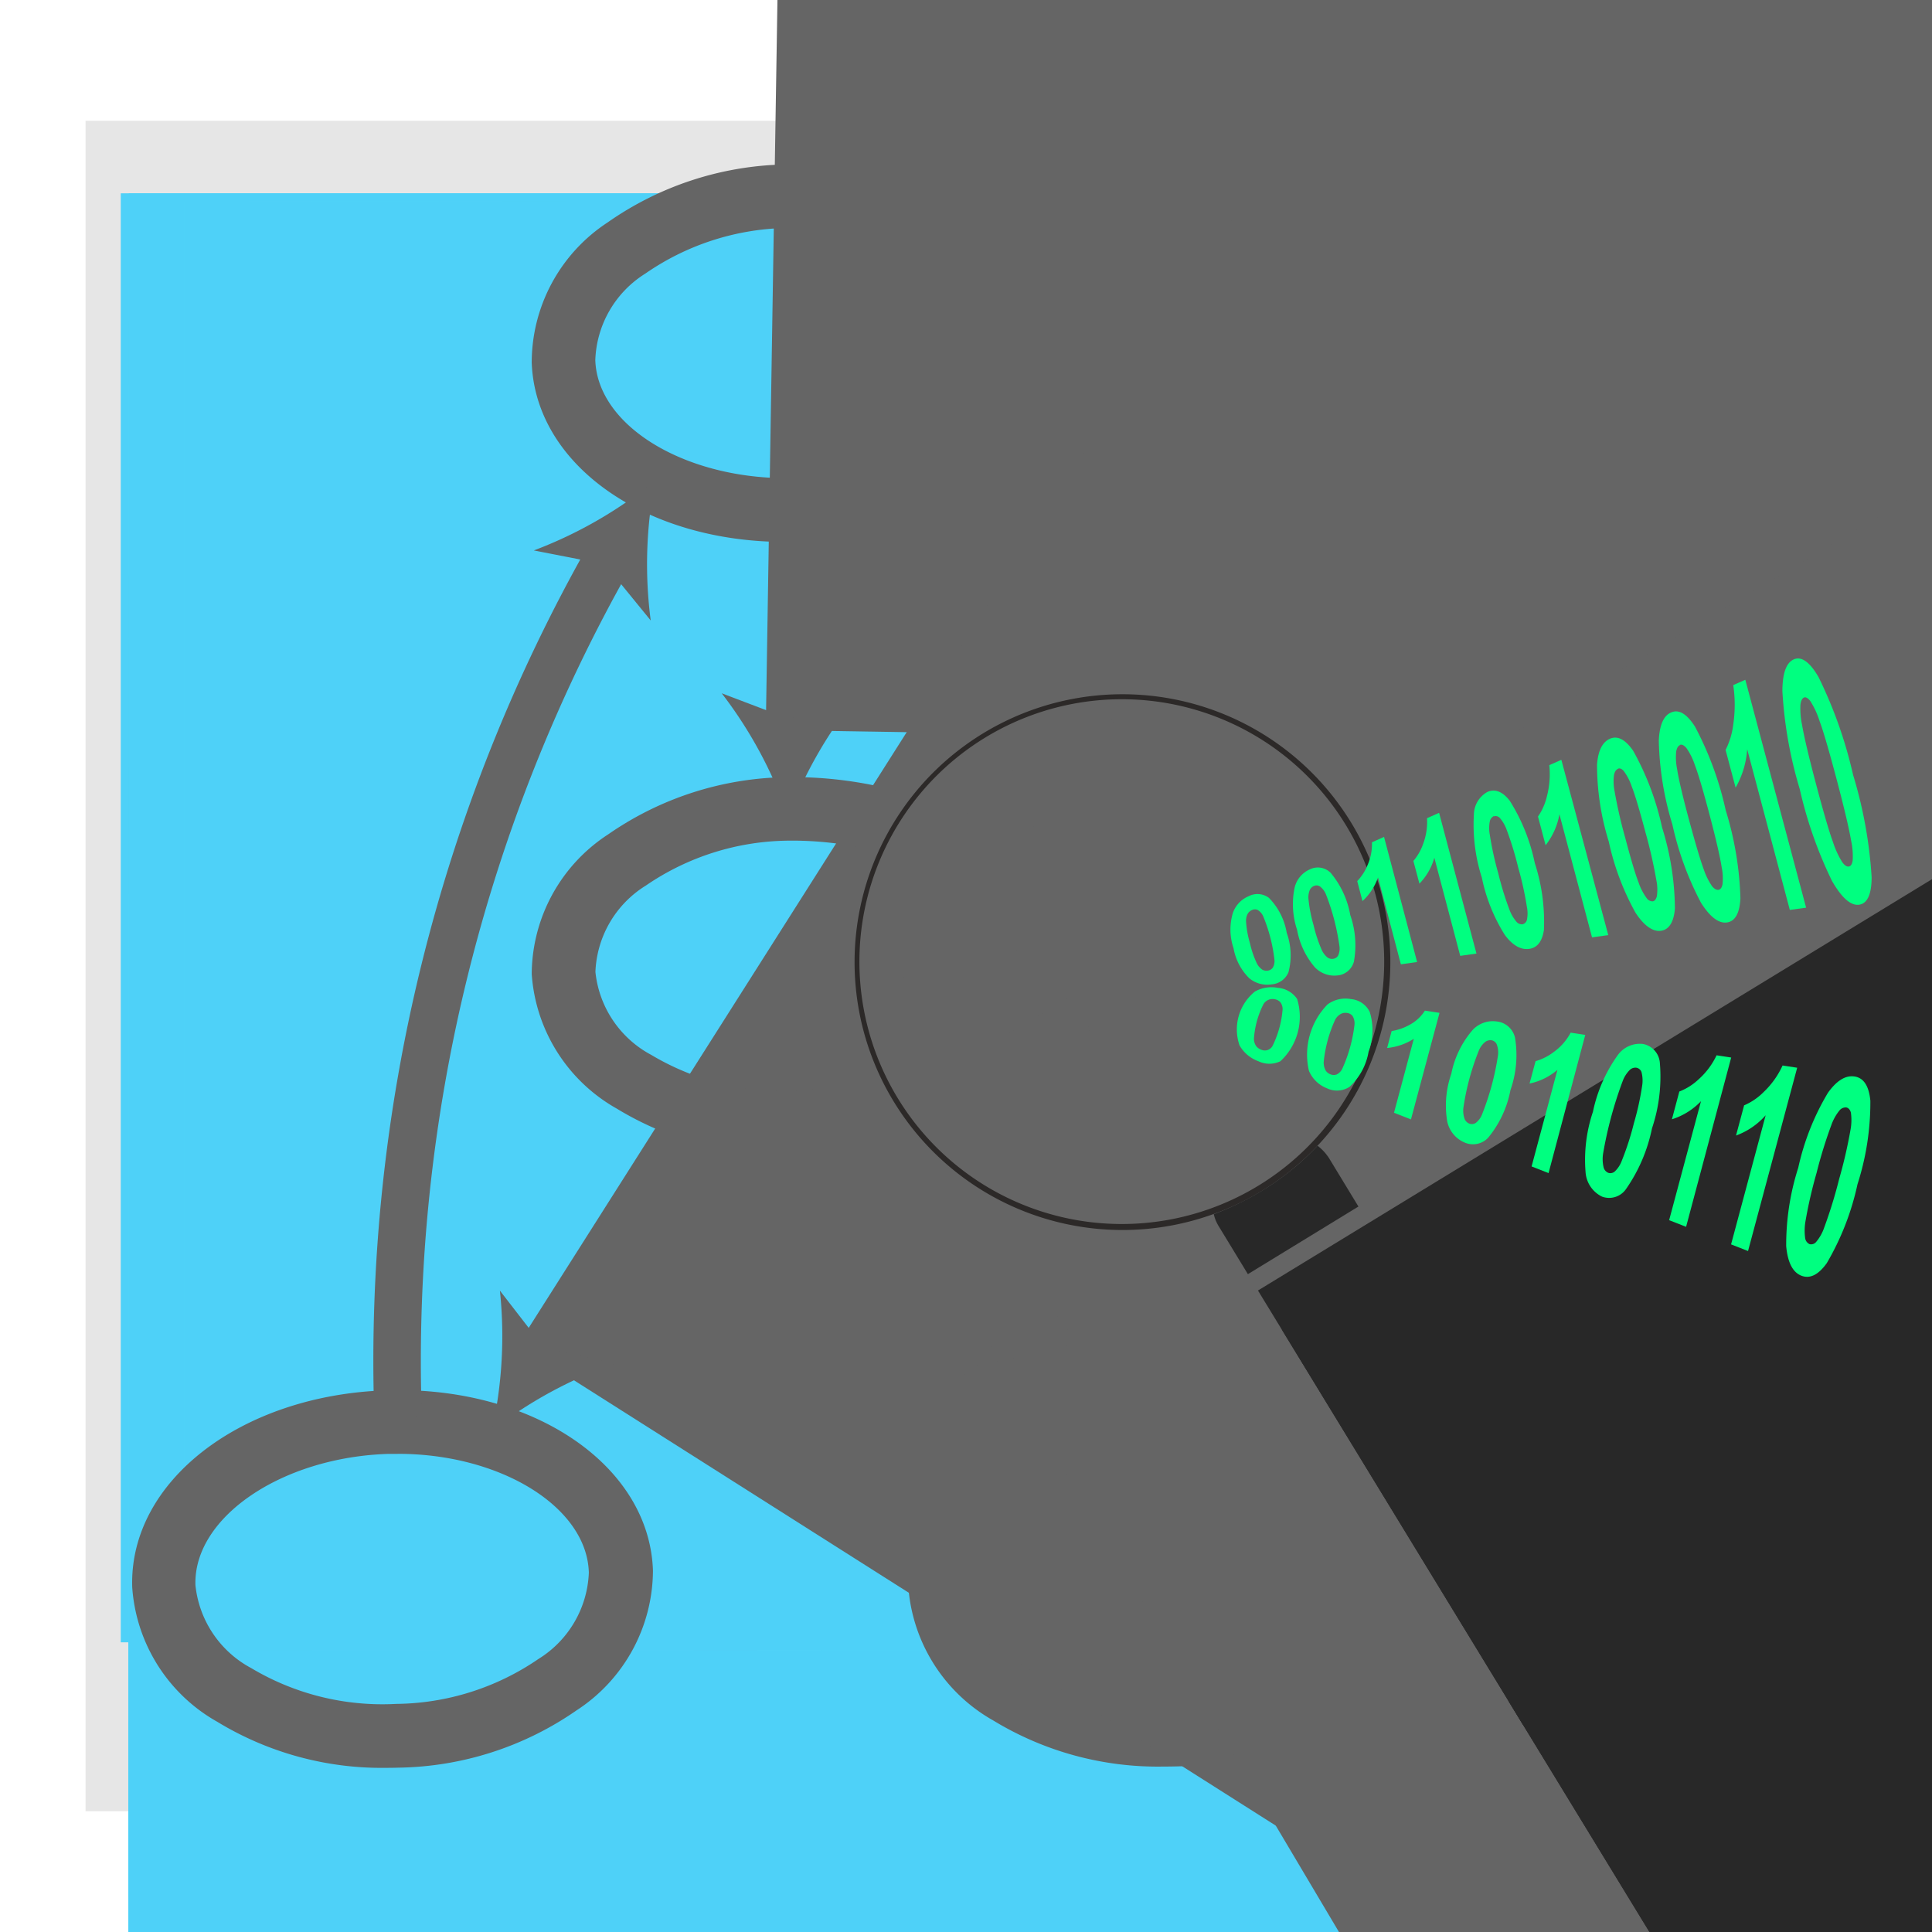 <svg xmlns:xlink="http://www.w3.org/1999/xlink" xmlns="http://www.w3.org/2000/svg" viewBox="0 0 32 32" width="24px"
    height="24px">
    <title>file_type_graphviz</title>
    <polygon points="23.942 30 12.679 30 1.417 30 1.417 16 1.417 2 12.679 2 23.942 2 23.942 16 23.942 30"
        style="fill:#e6e6e6" />
    <rect x="2.132" y="3.202" width="24px" height="24px" style="fill:#4ed1f8" />
    <rect x="2.132" y="7.42" width="24px" height="24px" style="fill:#4ed1f8" />
    <rect x="2.132" y="11.638" width="24px" height="24px" style="fill:#4ed1f8" />
    <rect x="2.132" y="15.856" width="24px" height="24px" style="fill:#4ed1f8" />
    <rect x="2.132" y="20.074" width="24px" height="24px" style="fill:#4ed1f8" />
    <rect x="2.132" y="24.293" width="24px" height="24px" style="fill:#4ed1f8" />
    <rect x="2.132" y="28.511" width="24px" height="24px" style="fill:#4ed1f8" />
    <rect x="2" y="3.202" width="24px" height="24px" style="fill:#4ed1f8" />
    <rect x="6.218" y="3.333" width="24px" height="24px" style="fill:#4ed1f8" />
    <rect x="10.436" y="3.333" width="24px" height="24px" style="fill:#4ed1f8" />
    <rect x="14.655" y="3.333" width="24px" height="24px" style="fill:#4ed1f8" />
    <rect x="18.873" y="3.333" width="24px" height="24px" style="fill:#4ed1f8" />
    <rect x="23.091" y="3.202" width="24px" height="24px" style="fill:#4ed1f8" />
    <g style="opacity:0.5">
        <rect x="2.132" y="27.456" width="24px" height="24px" style="fill:#4ed1f8" />
        <rect x="2.132" y="26.402" width="24px" height="24px" style="fill:#4ed1f8" />
        <rect x="2.132" y="25.347" width="24px" height="24px" style="fill:#4ed1f8" />
        <rect x="2.132" y="23.238" width="24px" height="24px" style="fill:#4ed1f8" />
        <rect x="2.132" y="22.184" width="24px" height="24px" style="fill:#4ed1f8" />
        <rect x="2.132" y="21.129" width="24px" height="24px" style="fill:#4ed1f8" />
        <rect x="2.132" y="19.02" width="24px" height="24px" style="fill:#4ed1f8" />
        <rect x="2.132" y="17.965" width="24px" height="24px" style="fill:#4ed1f8" />
        <rect x="2.132" y="16.911" width="24px" height="24px" style="fill:#4ed1f8" />
        <rect x="2.132" y="14.802" width="24px" height="24px" style="fill:#4ed1f8" />
        <rect x="2.132" y="13.747" width="24px" height="24px" style="fill:#4ed1f8" />
        <rect x="2.132" y="12.693" width="24px" height="24px" style="fill:#4ed1f8" />
        <rect x="2.132" y="10.583" width="24px" height="24px" style="fill:#4ed1f8" />
        <rect x="2.132" y="9.529" width="24px" height="24px" style="fill:#4ed1f8" />
        <rect x="2.132" y="8.474" width="24px" height="24px" style="fill:#4ed1f8" />
        <rect x="2.132" y="6.365" width="24px" height="24px" style="fill:#4ed1f8" />
        <rect x="2.132" y="5.311" width="24px" height="24px" style="fill:#4ed1f8" />
        <rect x="2.132" y="4.256" width="24px" height="24px" style="fill:#4ed1f8" />
    </g>
    <g style="opacity:0.5">
        <rect x="22.036" y="3.333" width="24px" height="24px" style="fill:#4ed1f8" />
        <rect x="20.982" y="3.333" width="24px" height="24px" style="fill:#4ed1f8" />
        <rect x="19.927" y="3.333" width="24px" height="24px" style="fill:#4ed1f8" />
        <rect x="17.818" y="3.333" width="24px" height="24px" style="fill:#4ed1f8" />
        <rect x="16.764" y="3.333" width="24px" height="24px" style="fill:#4ed1f8" />
        <rect x="15.709" y="3.333" width="24px" height="24px" style="fill:#4ed1f8" />
        <rect x="13.6" y="3.333" width="24px" height="24px" style="fill:#4ed1f8" />
        <rect x="12.545" y="3.333" width="24px" height="24px" style="fill:#4ed1f8" />
        <rect x="11.491" y="3.333" width="24px" height="24px" style="fill:#4ed1f8" />
        <rect x="9.382" y="3.333" width="24px" height="24px" style="fill:#4ed1f8" />
        <rect x="8.327" y="3.333" width="24px" height="24px" style="fill:#4ed1f8" />
        <rect x="7.273" y="3.333" width="24px" height="24px" style="fill:#4ed1f8" />
        <rect x="5.164" y="3.333" width="24px" height="24px" style="fill:#4ed1f8" />
        <rect x="4.109" y="3.333" width="24px" height="24px" style="fill:#4ed1f8" />
        <rect x="3.055" y="3.333" width="24px" height="24px" style="fill:#4ed1f8" />
    </g>
    <path
        d="M13,8.976c-2.308,0-4.131-1.274-4.193-2.969h0a2.775,2.775,0,0,1,1.253-2.32,5.3,5.3,0,0,1,2.943-.963,5.294,5.294,0,0,1,3.006.743,2.775,2.775,0,0,1,1.421,2.221c.065,1.752-1.779,3.194-4.2,3.283C13.158,8.974,13.08,8.976,13,8.976Zm.232-5.2q-.095,0-.19,0a4.238,4.238,0,0,0-2.354.756,1.761,1.761,0,0,0-.828,1.435C9.9,7.09,11.428,7.978,13.2,7.917s3.223-1.069,3.181-2.191a1.761,1.761,0,0,0-.932-1.369A4.165,4.165,0,0,0,13.234,3.773Z"
        style="fill:#656565" />
    <path
        d="M6.4,29.281A5.238,5.238,0,0,1,3.6,28.519a2.775,2.775,0,0,1-1.41-2.229c-.056-1.752,1.8-3.185,4.213-3.262s4.356,1.236,4.412,2.988A2.775,2.775,0,0,1,9.548,28.33a5.3,5.3,0,0,1-2.948.948Q6.5,29.281,6.4,29.281Zm.186-5.2-.156,0c-1.766.056-3.229,1.052-3.193,2.174a1.761,1.761,0,0,0,.924,1.374,4.235,4.235,0,0,0,2.4.593,4.235,4.235,0,0,0,2.357-.744,1.761,1.761,0,0,0,.835-1.43C9.724,24.961,8.29,24.08,6.591,24.08Z"
        style="fill:#656565" />
    <path
        d="M19.261,29.26a5.238,5.238,0,0,1-2.807-.762,2.775,2.775,0,0,1-1.41-2.229h0c-.055-1.752,1.8-3.185,4.213-3.262a5.3,5.3,0,0,1,3,.759A2.6,2.6,0,0,1,22.4,28.31a5.3,5.3,0,0,1-2.948.948Q19.358,29.26,19.261,29.26ZM16.1,26.236a1.761,1.761,0,0,0,.924,1.374,4.57,4.57,0,0,0,4.757-.151,1.558,1.558,0,0,0-.089-2.8,4.226,4.226,0,0,0-2.4-.593c-1.766.056-3.228,1.052-3.193,2.174Z"
        style="fill:#656565" />
    <path d="M6.2,23.477A27.4,27.4,0,0,1,9.769,8.986l.687.391A26.609,26.609,0,0,0,6.986,23.45Z" style="fill:#656565" />
    <path d="M10.853,7.957a7.171,7.171,0,0,0-.075,2.32l-.758-.93-1.178-.23A7.165,7.165,0,0,0,10.853,7.957Z"
        style="fill:#656565" />
    <path
        d="M19.854,23.477l-.79-.027a26.59,26.59,0,0,0-.915-7.884,26.624,26.624,0,0,0-2.554-6.189l.687-.391a27.423,27.423,0,0,1,2.63,6.373A27.372,27.372,0,0,1,19.854,23.477Z"
        style="fill:#656565" />
    <path d="M15.2,7.957a7.171,7.171,0,0,0,2.011,1.159l-1.178.23-.758.93A7.165,7.165,0,0,0,15.2,7.957Z"
        style="fill:#656565" />
    <rect x="11.348" y="9.945" width="24px" height="24px" transform="matrix(0.016, -1, 1, 0.016, 2.557, 23.279)"
        style="fill:#656565" />
    <path d="M13.054,13.529a7.171,7.171,0,0,0-1.1-2.046l1.122.426,1.135-.39A7.165,7.165,0,0,0,13.054,13.529Z"
        style="fill:#656565" />
    <rect x="7.809" y="20.081" width="24px" height="24px" transform="translate(-12.56 18.108) rotate(-57.603)"
        style="fill:#656565" />
    <path d="M8.147,23.694a7.171,7.171,0,0,0,.133-2.317l.734.949,1.171.26A7.165,7.165,0,0,0,8.147,23.694Z"
        style="fill:#656565" />
    <rect x="15.418" y="18.051" width="24px" height="24px" transform="translate(-8.257 10.951) rotate(-30.708)"
        style="fill:#656565" />
    <path d="M17.8,23.856a7.171,7.171,0,0,0-2.006-1.168l1.179-.225.762-.927A7.165,7.165,0,0,0,17.8,23.856Z"
        style="fill:#656565" />
    <path
        d="M13.024,19.125a5.238,5.238,0,0,1-2.807-.762,2.775,2.775,0,0,1-1.41-2.229,2.775,2.775,0,0,1,1.266-2.314,5.3,5.3,0,0,1,2.948-.948,6.712,6.712,0,0,1,2.134.313l-.331,1a5.668,5.668,0,0,0-1.769-.261,4.238,4.238,0,0,0-2.358.744,1.761,1.761,0,0,0-.835,1.43,1.761,1.761,0,0,0,.924,1.374,4.242,4.242,0,0,0,2.4.593,5.7,5.7,0,0,0,1.678-.378l.378.985a6.844,6.844,0,0,1-2.022.448Q13.121,19.125,13.024,19.125Z"
        style="fill:#656565" />
    <path
        d="M15.435,12.876a4.338,4.338,0,0,0-.984,1.622,2.064,2.064,0,0,1-.016,2.806,4.4,4.4,0,0,0,.982,1.6,3.932,3.932,0,0,0,.078-5.986C15.476,12.9,15.454,12.893,15.435,12.876Z"
        style="fill:#656565" />
    <path
        d="M19.525,15.278a27.931,27.931,0,0,0-1.263-3.742,4.376,4.376,0,0,0-1.777.517,26.063,26.063,0,0,1,1.253,3.685,26.038,26.038,0,0,1,.734,4.534,4.347,4.347,0,0,0,1.825-.351A27.9,27.9,0,0,0,19.525,15.278Z"
        style="fill:#656565" />
    <path
        d="M16.153,12.229A4.437,4.437,0,1,0,22.3,13.5,4.437,4.437,0,0,0,16.153,12.229Zm4.812,7.332a4.346,4.346,0,1,1,1.249-6.018A4.346,4.346,0,0,1,20.965,19.561Z"
        style="fill:#2c2928" />
    <path
        d="M22.015,19.186a.822.822,0,0,0-.192-.209,4.347,4.347,0,0,1-.333.319,4.522,4.522,0,0,1-.446.337,4.73,4.73,0,0,1-.94.477.669.669,0,0,0,.031.1.64.64,0,0,0,.047.094l.487.8L22.5,19.984Z"
        style="fill:#282828" />
    <rect x="20.793" y="20.784" width="24px" height="24px" transform="translate(-7.74 14.465) rotate(-31.394)"
        style="fill:#282828" />
    <rect x="22.868" y="20.96" width="24px" height="24px" transform="translate(-9.207 16.044) rotate(-31.394)"
        style="fill:#282828" />
    <path
        d="M27.054,27.443l-.236-.387-1.833,1.119.236.387a.924.924,0,0,0,1.279.159l.11-.067A.924.924,0,0,0,27.054,27.443Z"
        style="fill:#282828" />
    <path
        d="M20.68,14.845a.315.315,0,0,1,.338.027,1.078,1.078,0,0,1,.294.578,1.1,1.1,0,0,1,.029.654.327.327,0,0,1-.278.2.468.468,0,0,1-.37-.1.922.922,0,0,1-.262-.5.955.955,0,0,1-.01-.585A.466.466,0,0,1,20.68,14.845Zm.06.227a.149.149,0,0,0-.074.063.247.247,0,0,0-.027.132,1.626,1.626,0,0,0,.064.355,1.592,1.592,0,0,0,.112.329.268.268,0,0,0,.094.11.142.142,0,0,0,.094.015.121.121,0,0,0,.078-.048.211.211,0,0,0,.028-.128,2.643,2.643,0,0,0-.186-.722.235.235,0,0,0-.093-.107A.116.116,0,0,0,20.739,15.072Z"
        style="fill:#00ff80" />
    <path
        d="M21.694,14.4a.3.3,0,0,1,.346.057,1.493,1.493,0,0,1,.325.7,1.521,1.521,0,0,1,.06.771.31.31,0,0,1-.27.228.446.446,0,0,1-.379-.137,1.31,1.31,0,0,1-.292-.617,1.341,1.341,0,0,1-.041-.7A.441.441,0,0,1,21.694,14.4Zm.072.273a.136.136,0,0,0-.072.069.315.315,0,0,0-.021.155,2.351,2.351,0,0,0,.084.427,2.31,2.31,0,0,0,.131.4.347.347,0,0,0,.1.135.13.13,0,0,0,.1.021.11.11,0,0,0,.076-.054.275.275,0,0,0,.022-.15,3.773,3.773,0,0,0-.224-.862.311.311,0,0,0-.1-.132A.1.1,0,0,0,21.766,14.674Z"
        style="fill:#00ff80" />
    <path
        d="M23.472,15.934l-.269.038-.379-1.439a.955.955,0,0,1-.257.392l-.087-.331a.841.841,0,0,0,.169-.26.874.874,0,0,0,.075-.383l.2-.089Z"
        style="fill:#00ff80" />
    <path
        d="M24.455,15.794l-.269.038-.429-1.625a1,1,0,0,1-.247.429l-.1-.376a.874.874,0,0,0,.162-.284,1.028,1.028,0,0,0,.064-.424l.2-.089Z"
        style="fill:#00ff80" />
    <path
        d="M24.636,13.117c.127-.055.249-.008.369.144a3.11,3.11,0,0,1,.416,1.034,3.143,3.143,0,0,1,.151,1.11c-.029.19-.111.294-.247.312s-.272-.059-.4-.231a2.855,2.855,0,0,1-.381-.95,2.871,2.871,0,0,1-.132-1.039A.437.437,0,0,1,24.636,13.117Zm.107.4a.124.124,0,0,0-.067.088.584.584,0,0,0,0,.221,5.218,5.218,0,0,0,.139.635,5.153,5.153,0,0,0,.184.6.66.66,0,0,0,.12.208.118.118,0,0,0,.1.04.1.1,0,0,0,.071-.072.528.528,0,0,0,0-.216,5.442,5.442,0,0,0-.144-.653,5.447,5.447,0,0,0-.189-.619.612.612,0,0,0-.119-.205A.093.093,0,0,0,24.743,13.522Z"
        style="fill:#00ff80" />
    <path
        d="M26.638,15.488l-.269.038-.54-2.039A1.151,1.151,0,0,1,25.6,14l-.126-.475a.99.99,0,0,0,.148-.337,1.436,1.436,0,0,0,.039-.515l.2-.088Z"
        style="fill:#00ff80" />
    <path
        d="M26.666,12.236c.127-.055.255.012.385.2a4.584,4.584,0,0,1,.478,1.268,4.62,4.62,0,0,1,.213,1.343c-.018.229-.1.352-.232.37s-.278-.081-.421-.3a4.284,4.284,0,0,1-.443-1.179,4.283,4.283,0,0,1-.194-1.272C26.468,12.438,26.539,12.291,26.666,12.236Zm.131.5q-.046.018-.064.1a.829.829,0,0,0,.009.266,7.856,7.856,0,0,0,.178.779q.143.541.221.738a.947.947,0,0,0,.134.258.119.119,0,0,0,.1.052q.048-.009.068-.085a.762.762,0,0,0-.008-.262,8.117,8.117,0,0,0-.182-.8q-.148-.557-.227-.757a.892.892,0,0,0-.133-.256Q26.843,12.714,26.8,12.732Z"
        style="fill:#00ff80" />
    <path
        d="M27.681,11.8c.127-.055.257.023.393.234a5.431,5.431,0,0,1,.509,1.385,5.467,5.467,0,0,1,.244,1.46c-.013.249-.088.381-.224.4s-.281-.092-.43-.328a5.11,5.11,0,0,1-.473-1.294,5.1,5.1,0,0,1-.225-1.388C27.486,12.008,27.555,11.851,27.681,11.8Zm.144.542q-.046.018-.062.106a.97.97,0,0,0,.015.289q.04.259.2.851t.24.807a1.112,1.112,0,0,0,.14.284q.057.067.106.059t.066-.091a.9.9,0,0,0-.014-.284q-.04-.26-.2-.867t-.245-.827a1.053,1.053,0,0,0-.14-.281Q27.871,12.32,27.825,12.338Z"
        style="fill:#00ff80" />
    <path
        d="M29.915,15.034l-.27.037-.706-2.661a1.478,1.478,0,0,1-.192.636l-.166-.625A1.248,1.248,0,0,0,28.708,12a2.214,2.214,0,0,0,0-.653l.2-.088Z"
        style="fill:#00ff80" />
    <path
        d="M29.712,10.921c.127-.054.263.043.409.294a7.345,7.345,0,0,1,.572,1.619A7.382,7.382,0,0,1,31,14.527c0,.288-.072.44-.209.458s-.286-.114-.447-.393a6.984,6.984,0,0,1-.535-1.524,6.944,6.944,0,0,1-.287-1.621C29.523,11.151,29.586,10.975,29.712,10.921Zm.168.633q-.046.018-.059.119a1.287,1.287,0,0,0,.027.334q.051.3.235.994t.277.946a1.484,1.484,0,0,0,.154.334q.06.08.109.071t.063-.1a1.2,1.2,0,0,0-.026-.33q-.051-.3-.239-1.011t-.282-.965a1.42,1.42,0,0,0-.153-.332Q29.926,11.536,29.88,11.553Z"
        style="fill:#00ff80" />
    <path
        d="M21.167,16.362a.422.422,0,0,1,.318.185,1.005,1.005,0,0,1-.277,1.03.42.42,0,0,1-.366,0,.59.59,0,0,1-.311-.261.808.808,0,0,1,.254-.893A.561.561,0,0,1,21.167,16.362Zm-.051.189a.175.175,0,0,0-.192.087,1.487,1.487,0,0,0-.155.567.216.216,0,0,0,.039.124.191.191,0,0,0,.084.058.145.145,0,0,0,.188-.069,1.666,1.666,0,0,0,.164-.6.189.189,0,0,0-.04-.121A.163.163,0,0,0,21.117,16.551Z"
        style="fill:#00ff80" />
    <path
        d="M22.376,16.548a.382.382,0,0,1,.311.212,1.024,1.024,0,0,1-.019.66,1.022,1.022,0,0,1-.315.581.38.38,0,0,1-.373.025.533.533,0,0,1-.3-.29,1.189,1.189,0,0,1,.309-1.1A.5.5,0,0,1,22.376,16.548Zm-.062.23a.167.167,0,0,0-.1.013.235.235,0,0,0-.1.1,2.219,2.219,0,0,0-.189.694.269.269,0,0,0,.033.147.167.167,0,0,0,.083.064.143.143,0,0,0,.1,0,.206.206,0,0,0,.094-.1,2.436,2.436,0,0,0,.2-.727.24.24,0,0,0-.034-.144A.141.141,0,0,0,22.314,16.778Z"
        style="fill:#00ff80" />
    <path
        d="M23.37,18.541l-.281-.11.328-1.225a1,1,0,0,1-.442.152l.075-.281a.881.881,0,0,0,.292-.1.68.68,0,0,0,.259-.238l.242.037Z"
        style="fill:#00ff80" />
    <path
        d="M24.793,16.919a.348.348,0,0,1,.3.266,1.751,1.751,0,0,1-.075.87,1.749,1.749,0,0,1-.371.791.345.345,0,0,1-.388.078.488.488,0,0,1-.288-.348,1.587,1.587,0,0,1,.067-.79,1.577,1.577,0,0,1,.354-.727A.457.457,0,0,1,24.793,16.919Zm-.084.312a.143.143,0,0,0-.107.025.353.353,0,0,0-.106.141,4.126,4.126,0,0,0-.257.948.408.408,0,0,0,.021.192.143.143,0,0,0,.08.075.12.12,0,0,0,.1-.011.318.318,0,0,0,.105-.137,4.418,4.418,0,0,0,.266-.981.374.374,0,0,0-.022-.189A.119.119,0,0,0,24.71,17.231Z"
        style="fill:#00ff80" />
    <path
        d="M25.649,19.43l-.281-.11.428-1.6a1.033,1.033,0,0,1-.462.227l.1-.371a.9.9,0,0,0,.3-.151.93.93,0,0,0,.281-.321l.242.037Z"
        style="fill:#00ff80" />
    <path
        d="M27.211,17.291a.344.344,0,0,1,.282.319,2.692,2.692,0,0,1-.131,1.08,2.69,2.69,0,0,1-.427,1,.34.34,0,0,1-.4.13.487.487,0,0,1-.273-.405,2.494,2.494,0,0,1,.122-1,2.47,2.47,0,0,1,.41-.937A.451.451,0,0,1,27.211,17.291Zm-.106.394a.133.133,0,0,0-.11.036.509.509,0,0,0-.117.182,6.622,6.622,0,0,0-.325,1.2.591.591,0,0,0,.009.237.133.133,0,0,0,.077.086.11.11,0,0,0,.107-.023.465.465,0,0,0,.116-.178,4.639,4.639,0,0,0,.2-.619,4.658,4.658,0,0,0,.136-.615.552.552,0,0,0-.01-.235A.11.11,0,0,0,27.105,17.685Z"
        style="fill:#00ff80" />
    <path
        d="M27.927,20.32l-.281-.11.528-1.971a1.134,1.134,0,0,1-.482.3l.123-.46a.972.972,0,0,0,.317-.2,1.248,1.248,0,0,0,.3-.4l.242.037Z"
        style="fill:#00ff80" />
    <path
        d="M28.953,20.721l-.281-.11.573-2.139a1.2,1.2,0,0,1-.491.336l.134-.5a1.02,1.02,0,0,0,.323-.22,1.413,1.413,0,0,0,.314-.44l.242.037Z"
        style="fill:#00ff80" />
    <path
        d="M30.717,17.83c.151.023.238.155.262.4a4.436,4.436,0,0,1-.213,1.385,4.434,4.434,0,0,1-.509,1.307c-.14.195-.28.263-.422.207s-.226-.22-.25-.489a4.194,4.194,0,0,1,.2-1.3,4.143,4.143,0,0,1,.492-1.241C30.42,17.9,30.566,17.807,30.717,17.83Zm-.137.513a.132.132,0,0,0-.115.053.8.8,0,0,0-.133.241,7.587,7.587,0,0,0-.244.791,7.539,7.539,0,0,0-.18.779.93.93,0,0,0-.009.3.131.131,0,0,0,.073.1.108.108,0,0,0,.111-.039.742.742,0,0,0,.132-.237,7.8,7.8,0,0,0,.248-.806,7.835,7.835,0,0,0,.185-.8.884.884,0,0,0,.008-.3Q30.633,18.353,30.58,18.343Z"
        style="fill:#00ff80" />
</svg>